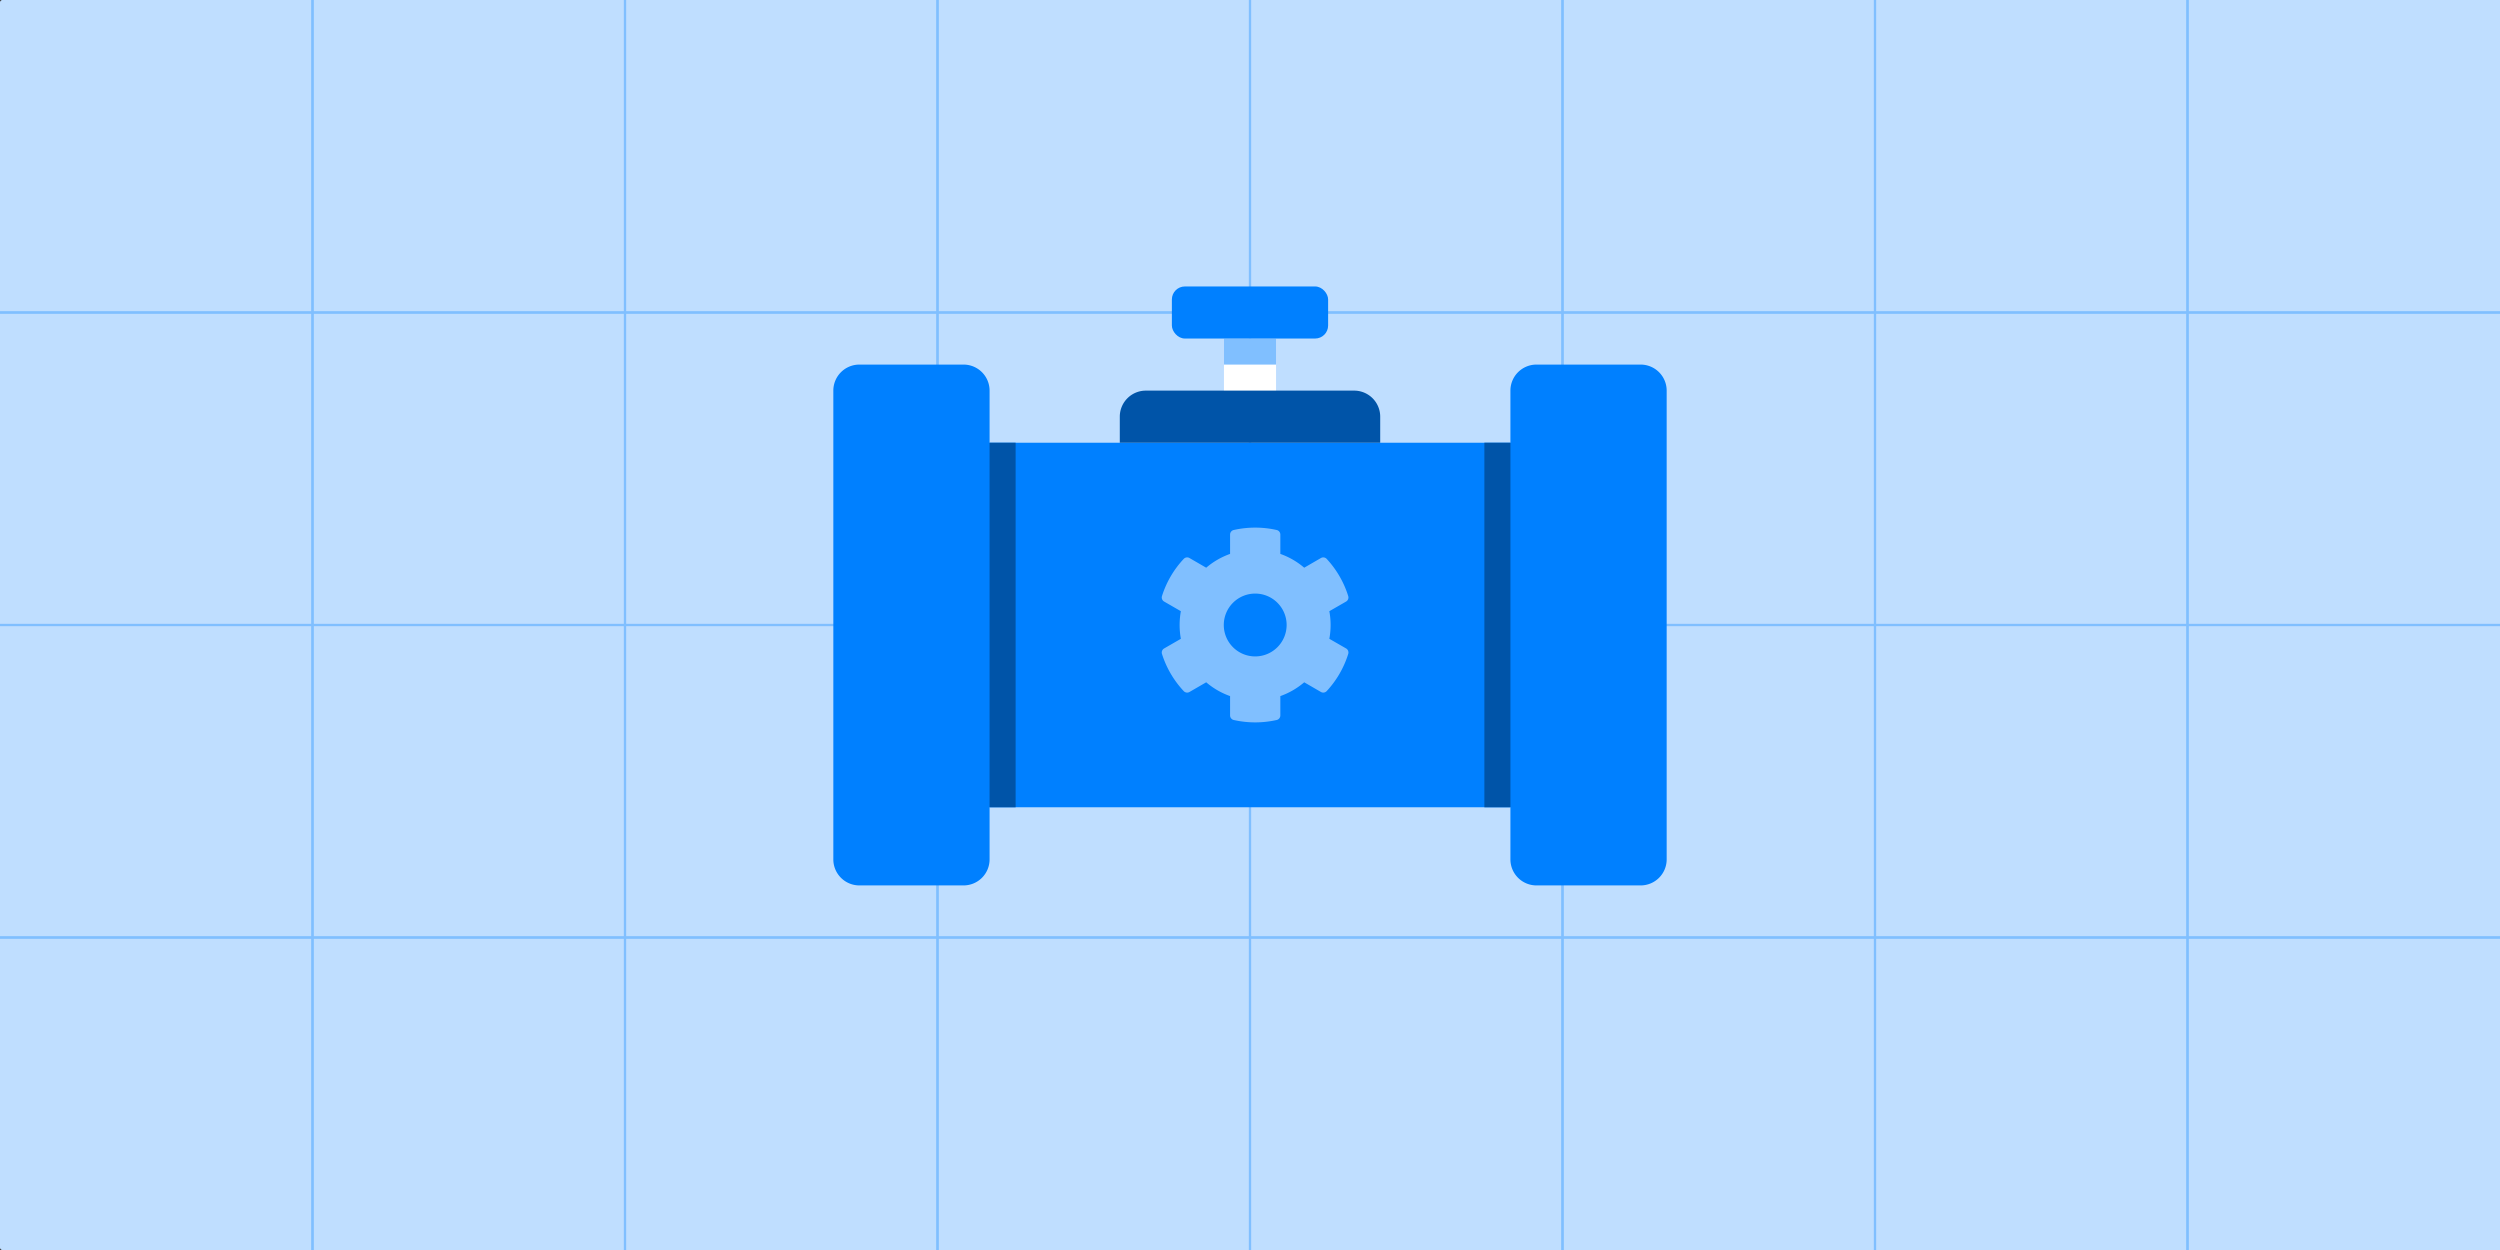 <svg xmlns="http://www.w3.org/2000/svg" width="576" height="288" viewBox="0 0 576 288"><rect x="0" y="0" width="576" height="288" fill="#333333" stroke="none"/><defs><style>.cls-1{fill:#bfdeff;}.cls-2{fill:none;stroke:#80bfff;stroke-miterlimit:10;stroke-width:0.5px;}.cls-3{fill:#0080ff;}.cls-4{fill:#0054a8;}.cls-5{fill:#80bfff;}.cls-6{fill:#fff;}</style></defs><title>technology-partners</title><g id="Layer_2" data-name="Layer 2"><g id="icons"><path class="cls-1" d="M.57,0H576a0,0,0,0,1,0,0V288a0,0,0,0,1,0,0H.57a.57.57,0,0,1-.57-.57V.57A.57.57,0,0,1,.57,0Z"/><polyline class="cls-2" points="72 288 72 216 0 216"/><polyline class="cls-2" points="0 216 72 216 72 144 0 144"/><polyline class="cls-2" points="0 144 72 144 72 72 0 72"/><polyline class="cls-2" points="0 72 72 72 72 0"/><polyline class="cls-2" points="144 288 144 216 72 216 72 288"/><rect class="cls-2" x="72" y="144" width="72" height="72"/><rect class="cls-2" x="72" y="72" width="72" height="72"/><polyline class="cls-2" points="72 0 72 72 144 72 144 0"/><polyline class="cls-2" points="216 288 216 216 144 216 144 288"/><rect class="cls-2" x="144" y="144" width="72" height="72"/><rect class="cls-2" x="144" y="72" width="72" height="72"/><polyline class="cls-2" points="144 0 144 72 216 72 216 0"/><polyline class="cls-2" points="216 288 216 216 288 216 288 288"/><rect class="cls-2" x="216" y="144" width="72" height="72"/><rect class="cls-2" x="216" y="72" width="72" height="72"/><polyline class="cls-2" points="216 0 216 72 288 72 288 0"/><polyline class="cls-2" points="360 288 360 216 288 216 288 288"/><rect class="cls-2" x="288" y="144" width="72" height="72"/><rect class="cls-2" x="288" y="72" width="72" height="72"/><polyline class="cls-2" points="288 0 288 72 360 72 360 0"/><polyline class="cls-2" points="432 288 432 216 360 216 360 288"/><rect class="cls-2" x="360" y="144" width="72" height="72"/><rect class="cls-2" x="360" y="72" width="72" height="72"/><polyline class="cls-2" points="360 0 360 72 432 72 432 0"/><polyline class="cls-2" points="504 288 504 216 432 216 432 288"/><rect class="cls-2" x="432" y="144" width="72" height="72"/><rect class="cls-2" x="432" y="72" width="72" height="72"/><polyline class="cls-2" points="432 0 432 72 504 72 504 0"/><polyline class="cls-2" points="576 216 504 216 504 288"/><polyline class="cls-2" points="576 144 504 144 504 216 576 216"/><polyline class="cls-2" points="576 72 504 72 504 144 576 144"/><polyline class="cls-2" points="504 0 504 72 576 72"/><path class="cls-3" d="M384,90V198a6,6,0,0,1-6,6H354a6,6,0,0,1-6-6V186H228v12a6,6,0,0,1-6,6H198a6,6,0,0,1-6-6V90a6,6,0,0,1,6-6h24a6,6,0,0,1,6,6v12H348V90a6,6,0,0,1,6-6h24A6,6,0,0,1,384,90Z"/><rect class="cls-4" x="228" y="102" width="6" height="84"/><rect class="cls-4" x="342" y="102" width="6" height="84"/><path class="cls-5" d="M306.28,147.18l3.86,2.22a1.09,1.09,0,0,1,.49,1.27,22.35,22.35,0,0,1-4.95,8.55,1.08,1.08,0,0,1-1.34.21l-3.85-2.23a17.31,17.31,0,0,1-5.5,3.18v4.45a1.08,1.08,0,0,1-.85,1.06,22.56,22.56,0,0,1-9.88,0,1.09,1.09,0,0,1-.85-1.06v-4.45a17.42,17.42,0,0,1-5.5-3.18l-3.85,2.23a1.08,1.08,0,0,1-1.34-.21,22.35,22.35,0,0,1-5-8.55,1.09,1.09,0,0,1,.5-1.27l3.85-2.22a17.88,17.88,0,0,1,0-6.36l-3.85-2.22a1.09,1.09,0,0,1-.5-1.27,22.35,22.35,0,0,1,5-8.55,1.08,1.08,0,0,1,1.34-.21l3.85,2.23a17.42,17.42,0,0,1,5.5-3.18v-4.45a1.08,1.08,0,0,1,.85-1.06,22.56,22.56,0,0,1,9.88,0,1.08,1.08,0,0,1,.85,1.06v4.45a17.31,17.31,0,0,1,5.5,3.18l3.85-2.23a1.08,1.08,0,0,1,1.34.21,22.35,22.35,0,0,1,4.95,8.55,1.09,1.09,0,0,1-.49,1.27l-3.86,2.22a17.43,17.43,0,0,1,0,6.36ZM296.44,144a7.24,7.24,0,1,0-7.24,7.24A7.25,7.25,0,0,0,296.44,144Z"/><rect class="cls-6" x="282" y="78" width="12" height="18"/><path class="cls-4" d="M264,90h48a6,6,0,0,1,6,6v6a0,0,0,0,1,0,0H258a0,0,0,0,1,0,0V96A6,6,0,0,1,264,90Z"/><rect class="cls-5" x="282" y="78" width="12" height="6"/><rect class="cls-3" x="270" y="66" width="36" height="12" rx="3"/></g></g></svg>